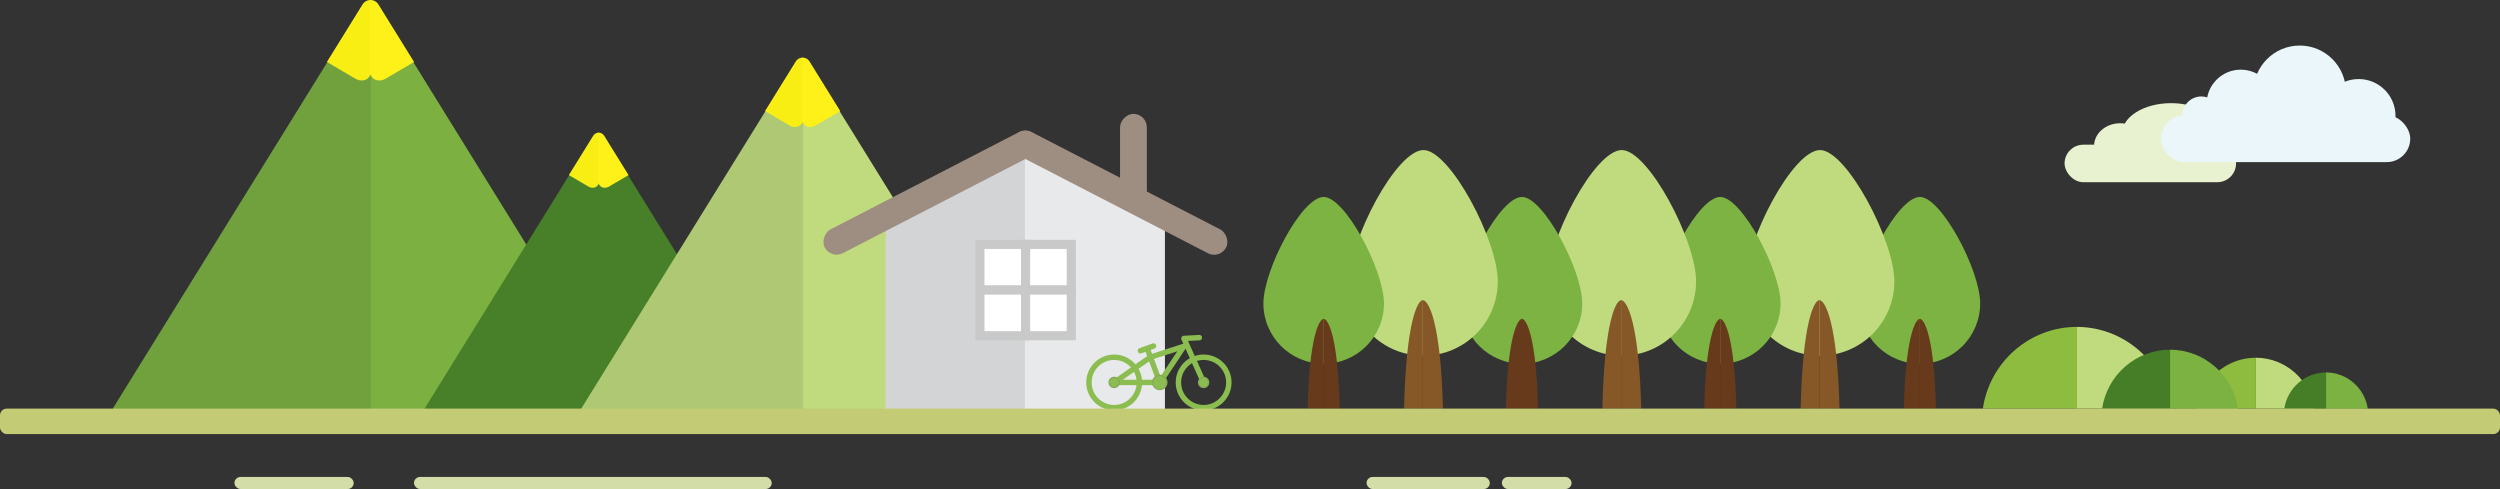 <svg width="1866" height="365" viewBox="0 0 1866 365" fill="none" xmlns="http://www.w3.org/2000/svg">
<rect x="0" y="0" width="1866" height="365" fill="#333333" stroke="none"/>
<path fill-rule="evenodd" clip-rule="evenodd" d="M276 314.206H461.818C467.303 314.206 470.657 308.183 467.769 303.52L282.452 4.314C280.983 1.944 278.453 0.845 276 1.018V314.206Z" fill="#7CB142"/>
<path fill-rule="evenodd" clip-rule="evenodd" d="M276.829 314.206H91.011C85.526 314.206 82.172 308.183 85.06 303.52L270.378 4.314C271.846 1.944 274.376 0.845 276.829 1.018V314.206Z" fill="#71A13D"/>
<path fill-rule="evenodd" clip-rule="evenodd" d="M244 46.265L265.725 59C268.493 60.465 274.538 61.549 277.053 54.511V0.018C274.6 -0.155 272.07 0.944 270.602 3.314L244 46.265Z" fill="#F9EE14"/>
<path fill-rule="evenodd" clip-rule="evenodd" d="M309.053 46.265L287.328 59C284.56 60.465 278.515 61.549 276 54.511V0.018C278.453 -0.155 280.983 0.944 282.451 3.314L309.053 46.265Z" fill="#FDF119"/>
<path fill-rule="evenodd" clip-rule="evenodd" d="M446.505 314.206H573.775C577.532 314.206 579.829 310.081 577.851 306.887L450.923 101.955C449.918 100.331 448.185 99.579 446.505 99.697V314.206Z" fill="#487F29"/>
<path fill-rule="evenodd" clip-rule="evenodd" d="M447.072 314.206H319.802C316.045 314.206 313.748 310.081 315.726 306.887L442.654 101.955C443.659 100.331 445.392 99.579 447.072 99.697V314.206Z" fill="#487F29"/>
<path fill-rule="evenodd" clip-rule="evenodd" d="M424.587 130.688L439.467 139.41C441.363 140.414 445.503 141.156 447.226 136.336V99.012C445.546 98.894 443.813 99.647 442.807 101.27L424.587 130.688Z" fill="#F9EE14"/>
<path fill-rule="evenodd" clip-rule="evenodd" d="M469.144 130.687L454.263 139.41C452.368 140.414 448.228 141.156 446.505 136.337V99.012C448.185 98.894 449.918 99.647 450.923 101.27L469.144 130.687Z" fill="#FDF119"/>
<path fill-rule="evenodd" clip-rule="evenodd" d="M598.642 314.073H758.951C763.684 314.073 766.577 308.877 764.085 304.854L604.208 46.722C602.941 44.677 600.758 43.729 598.642 43.878V314.073Z" fill="#BFDB7D"/>
<path fill-rule="evenodd" clip-rule="evenodd" d="M599.358 314.073H439.049C434.317 314.073 431.423 308.877 433.915 304.854L593.792 46.722C595.059 44.677 597.242 43.729 599.358 43.878V314.073Z" fill="#AEC873"/>
<path fill-rule="evenodd" clip-rule="evenodd" d="M571.036 82.914L589.778 93.9C592.166 95.165 597.382 96.1 599.552 90.027V43.015C597.435 42.866 595.252 43.814 593.986 45.859L571.036 82.914Z" fill="#F9EE14"/>
<path fill-rule="evenodd" clip-rule="evenodd" d="M627.158 82.914L608.416 93.9C606.028 95.165 600.813 96.1 598.643 90.028V43.015C600.759 42.866 602.941 43.814 604.208 45.859L627.158 82.914Z" fill="#FDF119"/>
<path d="M661 314V169L765.5 112V314H661Z" fill="#D3D4D6"/>
<path d="M869.5 314V169L765 112V314H869.5Z" fill="#E8E9EA"/>
<rect x="769.506" y="94" width="20" height="178.365" rx="10" transform="rotate(62.706 769.506 94)" fill="#9D8E81"/>
<rect width="20" height="178.365" rx="10" transform="matrix(-0.459 0.889 0.889 0.459 761.171 94)" fill="#9D8E81"/>
<rect width="20" height="69" rx="10" transform="matrix(-1 -8.74228e-08 -8.74228e-08 1 856 85)" fill="#9D8E81"/>
<rect x="731.409" y="182.409" width="34.091" height="34.091" fill="white" stroke="#C9C9C9" stroke-width="6.818"/>
<rect x="765.5" y="182.409" width="34.091" height="34.091" fill="white" stroke="#C9C9C9" stroke-width="6.818"/>
<rect x="731.409" y="216.5" width="34.091" height="34.091" fill="white" stroke="#C9C9C9" stroke-width="6.818"/>
<rect x="765.5" y="216.5" width="34.091" height="34.091" fill="white" stroke="#C9C9C9" stroke-width="6.818"/>
<path d="M1478 226.5C1478 251.353 1457.85 271.5 1433 271.5C1408.15 271.5 1388 251.353 1388 226.5C1388 201.647 1416.5 147 1433 147C1449 147 1478 201.647 1478 226.5Z" fill="#7DB342"/>
<path d="M1433 305H1421C1422.24 251.797 1429.52 238.165 1433 238V305Z" fill="#663A1A"/>
<path d="M1433 305H1445C1443.76 251.797 1436.48 238.165 1433 238V305Z" fill="#663A1A"/>
<path d="M1413.96 210.018C1413.96 240.66 1389.12 265.5 1358.48 265.5C1327.84 265.5 1303 240.66 1303 210.018C1303 179.376 1338.14 112 1358.48 112C1378.21 112 1413.96 179.376 1413.96 210.018Z" fill="#BFDB7D"/>
<path d="M1358 305H1344C1345.45 240.68 1353.94 224.2 1358 224V305Z" fill="#875827"/>
<path d="M1358 305H1373C1371.45 240.68 1362.35 224.2 1358 224V305Z" fill="#875827"/>
<path d="M1329 226.5C1329 251.353 1308.85 271.5 1284 271.5C1259.15 271.5 1239 251.353 1239 226.5C1239 201.647 1267.5 147 1284 147C1300 147 1329 201.647 1329 226.5Z" fill="#7DB342"/>
<path d="M1284 305H1272C1273.24 251.797 1280.52 238.165 1284 238V305Z" fill="#663A1A"/>
<path d="M1284 305H1296C1294.76 251.797 1287.48 238.165 1284 238V305Z" fill="#663A1A"/>
<path d="M1265.96 210.018C1265.96 240.66 1241.12 265.5 1210.48 265.5C1179.84 265.5 1155 240.66 1155 210.018C1155 179.376 1190.14 112 1210.48 112C1230.21 112 1265.96 179.376 1265.96 210.018Z" fill="#BFDB7D"/>
<path d="M1210 305H1196C1197.45 240.68 1205.94 224.2 1210 224V305Z" fill="#875827"/>
<path d="M1210 305H1225C1223.45 240.68 1214.35 224.2 1210 224V305Z" fill="#875827"/>
<path d="M1181 226.5C1181 251.353 1160.85 271.5 1136 271.5C1111.15 271.5 1091 251.353 1091 226.5C1091 201.647 1119.5 147 1136 147C1152 147 1181 201.647 1181 226.5Z" fill="#7DB342"/>
<path d="M1136 305H1124C1125.24 251.797 1132.52 238.165 1136 238V305Z" fill="#663A1A"/>
<path d="M1136 305H1148C1146.76 251.797 1139.48 238.165 1136 238V305Z" fill="#663A1A"/>
<path d="M1117.96 210.018C1117.96 240.66 1093.12 265.5 1062.48 265.5C1031.84 265.5 1007 240.66 1007 210.018C1007 179.376 1042.14 112 1062.48 112C1082.21 112 1117.96 179.376 1117.96 210.018Z" fill="#BFDB7D"/>
<path d="M1062 305H1048C1049.45 240.68 1057.94 224.2 1062 224V305Z" fill="#875827"/>
<path d="M1062 305H1077C1075.45 240.68 1066.35 224.2 1062 224V305Z" fill="#875827"/>
<path d="M1033 226.5C1033 251.353 1012.85 271.5 988 271.5C963.147 271.5 943 251.353 943 226.5C943 201.647 971.5 147 988 147C1004 147 1033 201.647 1033 226.5Z" fill="#7DB342"/>
<path d="M988 305H976C977.239 251.797 984.516 238.165 988 238V305Z" fill="#663A1A"/>
<path d="M988 305H1000C998.761 251.797 991.484 238.165 988 238V305Z" fill="#663A1A"/>
<path fill-rule="evenodd" clip-rule="evenodd" d="M1550 305H1620.24C1615.2 270.49 1585.67 244 1550 244V305Z" fill="#BFDB7D"/>
<path fill-rule="evenodd" clip-rule="evenodd" d="M1550.24 305H1480C1485.04 270.49 1514.57 244 1550.24 244C1550.24 244 1550.24 244 1550.24 244V305Z" fill="#8EBC3E"/>
<path fill-rule="evenodd" clip-rule="evenodd" d="M1683.61 305H1727.36C1724.22 283.502 1705.83 267 1683.61 267V305Z" fill="#BFDB7D"/>
<path fill-rule="evenodd" clip-rule="evenodd" d="M1683.76 305H1640C1643.14 283.502 1661.54 267 1683.76 267V305Z" fill="#8EBC3E"/>
<path fill-rule="evenodd" clip-rule="evenodd" d="M1619.61 305.102H1670.39C1666.75 280.152 1645.4 261 1619.61 261V305.102Z" fill="#7CB241"/>
<path fill-rule="evenodd" clip-rule="evenodd" d="M1619.78 305.102H1569C1572.65 280.152 1593.99 261 1619.78 261V305.102Z" fill="#467E28"/>
<path fill-rule="evenodd" clip-rule="evenodd" d="M1736.1 305.102H1767.31C1765.07 289.769 1751.95 278 1736.1 278V305.102Z" fill="#7CB241"/>
<path fill-rule="evenodd" clip-rule="evenodd" d="M1736.21 305.102H1705C1707.24 289.769 1720.36 278 1736.21 278V305.102Z" fill="#467E28"/>
<rect x="1541" y="108" width="128" height="28" rx="14" fill="#E9F2D0"/>
<ellipse cx="1582.5" cy="109" rx="19.5" ry="17" fill="#E9F2D0"/>
<ellipse cx="1620.5" cy="99.5" rx="36.5" ry="22.5" fill="#E9F2D0"/>
<rect x="1613" y="86" width="186" height="35" rx="17.5" fill="#EAF6FA"/>
<path d="M1698 77.5C1698 91.583 1686.58 103 1672.5 103C1658.42 103 1647 91.583 1647 77.5C1647 63.417 1658.42 52 1672.5 52C1686.58 52 1698 63.417 1698 77.5Z" fill="#EAF6FA"/>
<path d="M1751 68.5C1751 87.554 1735.55 103 1716.5 103C1697.45 103 1682 87.554 1682 68.5C1682 49.446 1697.45 34 1716.5 34C1735.55 34 1751 49.446 1751 68.5Z" fill="#EAF6FA"/>
<path d="M1788 86.5C1788 101.688 1775.69 114 1760.5 114C1745.31 114 1733 101.688 1733 86.5C1733 71.312 1745.31 59 1760.5 59C1775.69 59 1788 71.312 1788 86.5Z" fill="#EAF6FA"/>
<circle cx="1643" cy="86" r="14" fill="#EAF6FA"/>
<path d="M844.923 298.765C852.272 291.415 852.272 279.499 844.923 272.15C837.573 264.8 825.657 264.8 818.308 272.15C810.958 279.499 810.958 291.415 818.308 298.765C825.657 306.115 837.573 306.115 844.923 298.765Z" stroke="#8BBD51" stroke-width="4.043" stroke-miterlimit="10" stroke-linecap="round" stroke-linejoin="round"/>
<path d="M911.693 298.765C919.042 291.415 919.042 279.499 911.693 272.15C904.343 264.8 892.427 264.8 885.078 272.15C877.728 279.499 877.728 291.415 885.078 298.765C892.427 306.115 904.343 306.115 911.693 298.765Z" stroke="#8BBD51" stroke-width="4.043" stroke-miterlimit="10" stroke-linecap="round" stroke-linejoin="round"/>
<path d="M831.615 285.457L858.59 266.638L883.683 258.482L865.7 285.457H831.615Z" stroke="#8BBD51" stroke-width="4.043" stroke-miterlimit="10" stroke-linejoin="round"/>
<path d="M898.385 285.457L883.683 252.624L895.184 252" stroke="#8BBD51" stroke-width="4.043" stroke-miterlimit="10" stroke-linecap="round" stroke-linejoin="round"/>
<path d="M865.7 285.457L856.266 260.121" stroke="#8BBD51" stroke-width="4.043" stroke-miterlimit="10" stroke-linejoin="round"/>
<path d="M860.983 258.26L851.198 261.815" stroke="#8BBD51" stroke-width="4.043" stroke-miterlimit="10" stroke-linecap="round" stroke-linejoin="round"/>
<path d="M865.66 290.743C868.585 290.743 870.957 288.371 870.957 285.445C870.957 282.519 868.585 280.148 865.66 280.148C862.734 280.148 860.362 282.519 860.362 285.445C860.362 288.371 862.734 290.743 865.66 290.743Z" fill="#8BBD51" stroke="#85A957" stroke-width="0.976" stroke-miterlimit="10"/>
<path d="M831.615 289.224C833.702 289.224 835.394 287.532 835.394 285.445C835.394 283.359 833.702 281.667 831.615 281.667C829.529 281.667 827.837 283.359 827.837 285.445C827.837 287.532 829.529 289.224 831.615 289.224Z" fill="#8BBD51" stroke="#85A957" stroke-width="0.976" stroke-miterlimit="10"/>
<path d="M901.057 288.129C902.532 286.654 902.532 284.261 901.057 282.786C899.581 281.31 897.189 281.31 895.713 282.786C894.238 284.261 894.238 286.654 895.713 288.129C897.189 289.605 899.581 289.605 901.057 288.129Z" fill="#8BBD51" stroke="#85A957" stroke-width="0.976" stroke-miterlimit="10"/>
<rect y="305" width="1866" height="19" rx="5" fill="#C3CC74"/>
<rect x="309" y="356" width="267" height="9" rx="4.5" fill="#D3DDA8"/>
<rect x="175" y="356" width="89" height="9" rx="4.5" fill="#D3DDA8"/>
<rect x="1121" y="356" width="52" height="9" rx="4.5" fill="#D3DDA8"/>
<rect x="1020" y="356" width="92" height="9" rx="4.5" fill="#D3DDA8"/>
</svg>
